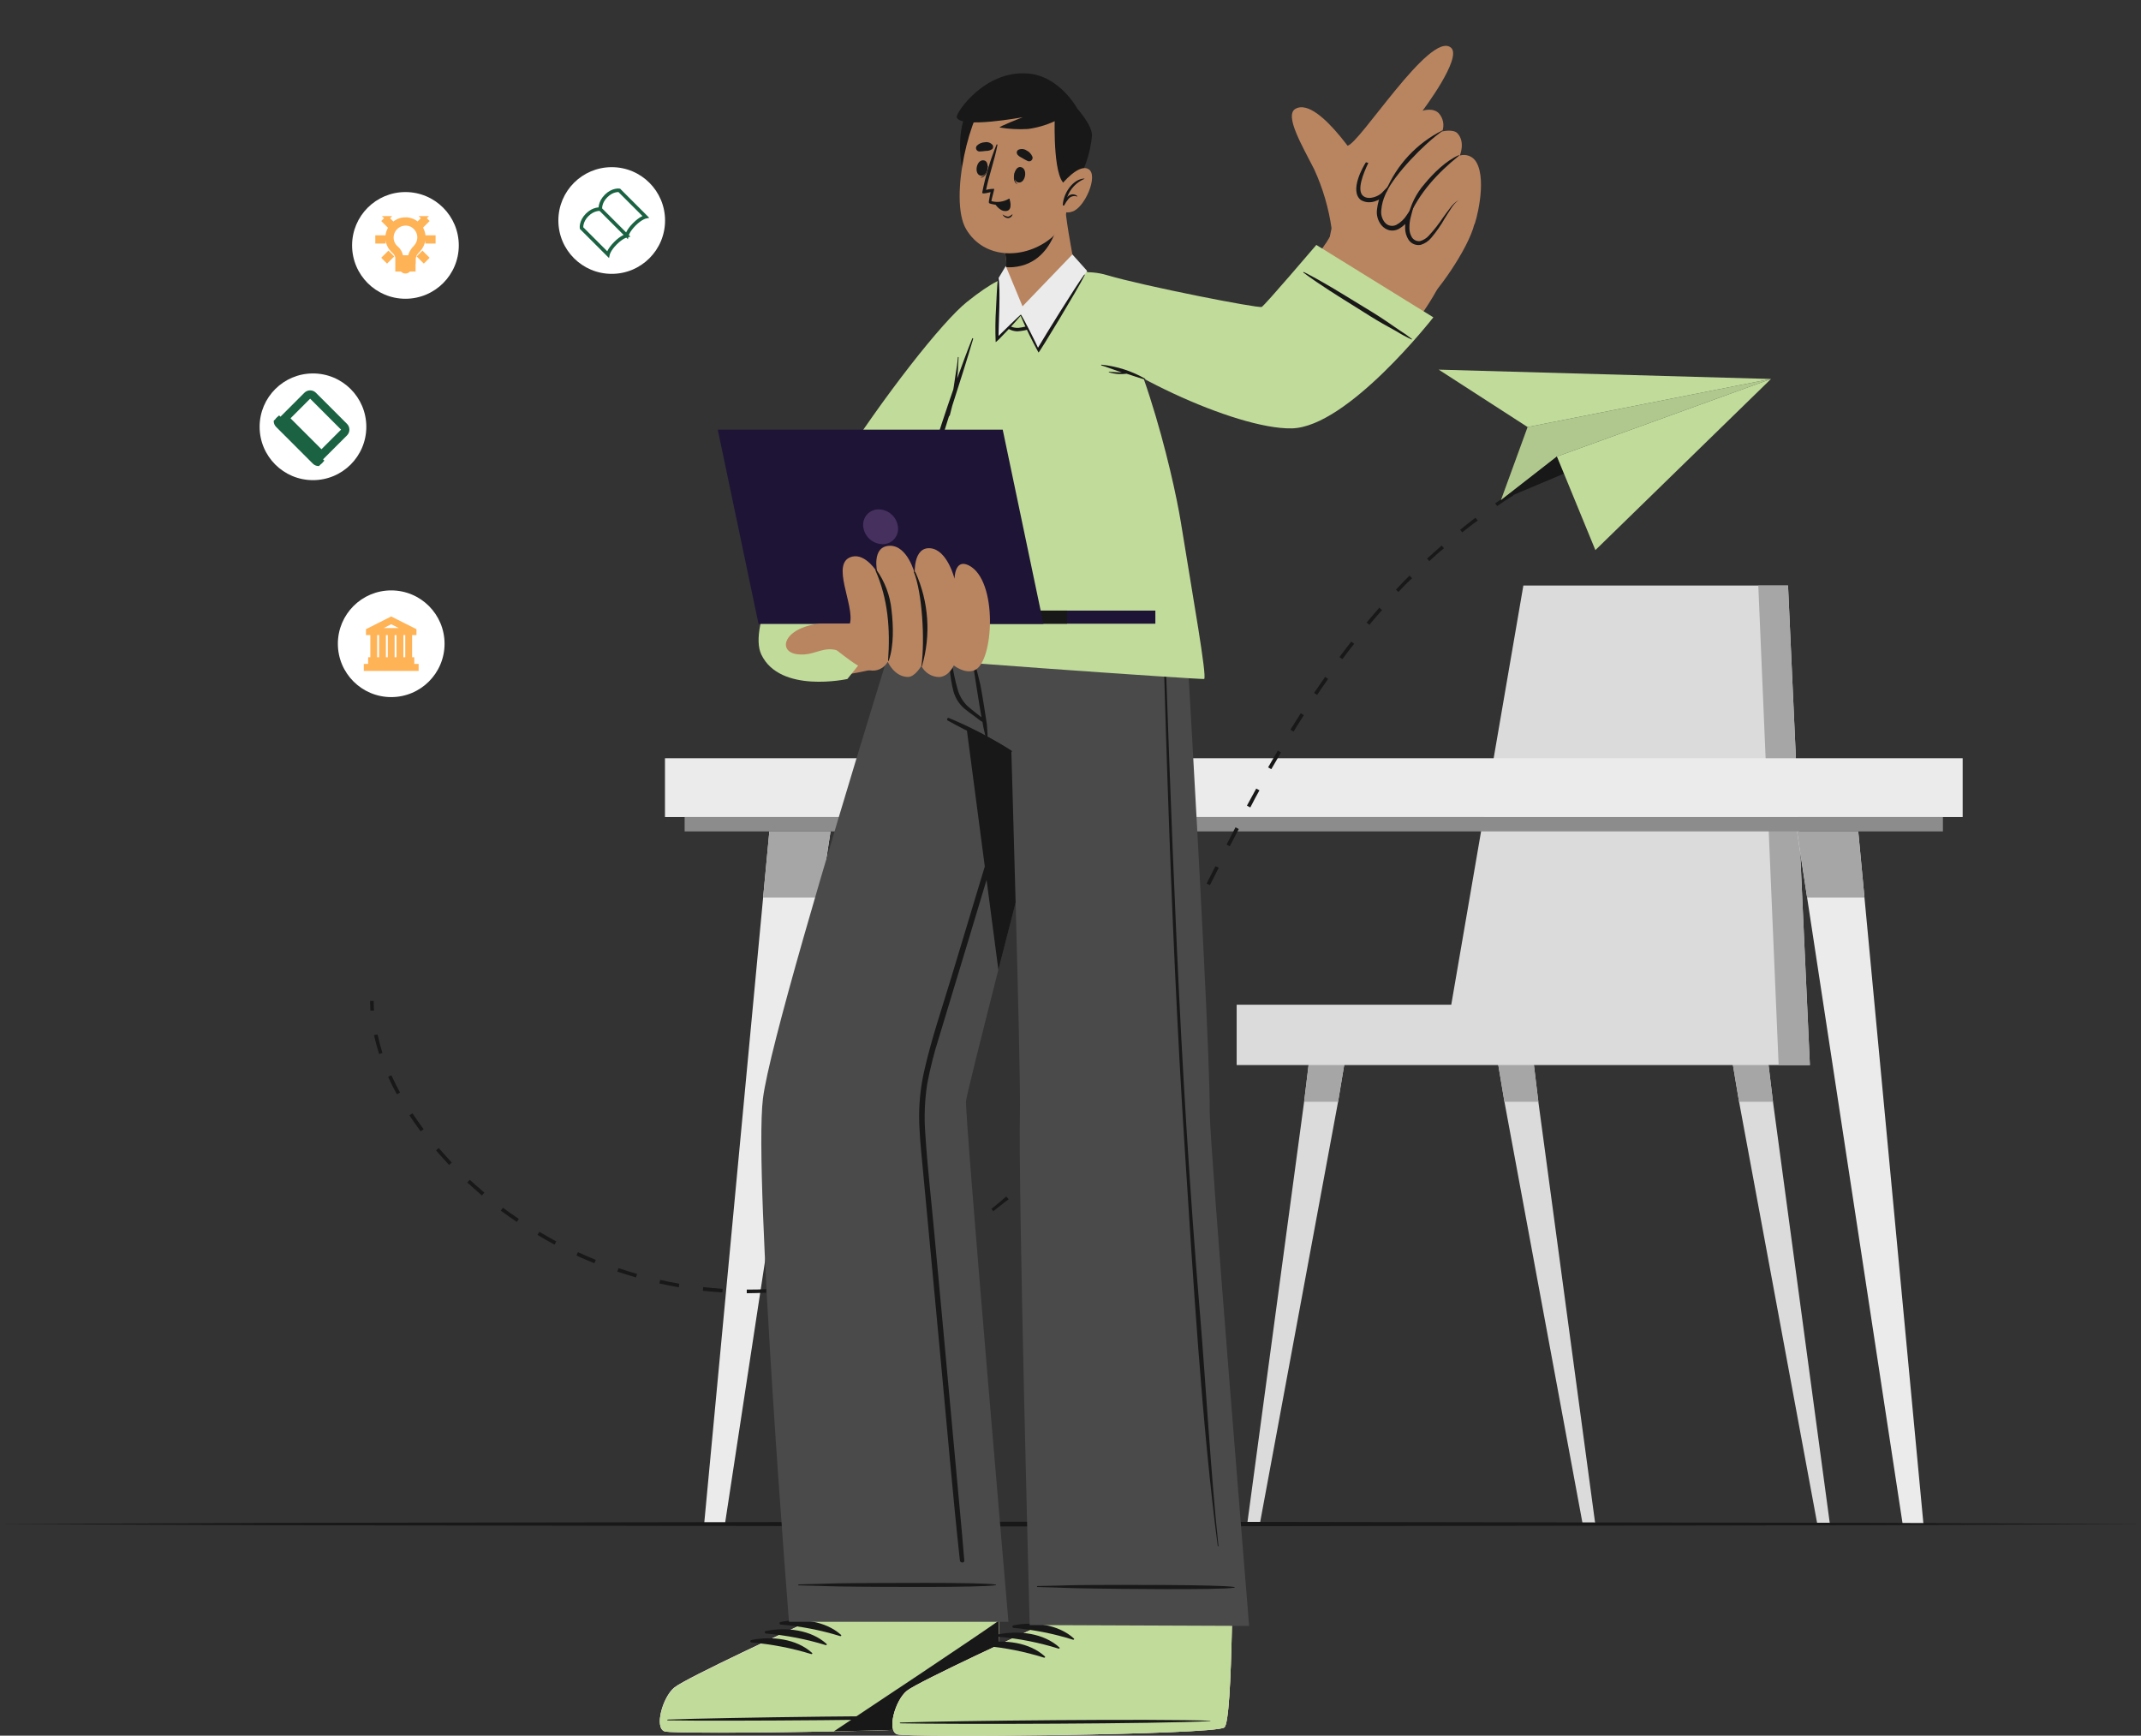 <svg width="602" height="488" viewBox="0 0 602 488" fill="none" xmlns="http://www.w3.org/2000/svg">
<rect x="0" y="0" width="602" height="488" fill="#333333" stroke="none"/>
<g clip-path="url(#clip0_535_3431)">
<path d="M379.479 290.326L376.236 309.777L354.236 428.456H350.692L366.686 309.777L369.053 290.326H379.479Z" fill="#DBDBDB"/>
<path d="M369.053 290.326H379.479L376.236 309.777H366.686L369.053 290.326Z" fill="#A6A6A6"/>
<path d="M448.545 428.456H445.001L423.014 309.777L419.758 290.326H430.197L432.551 309.777L448.545 428.456Z" fill="#DBDBDB"/>
<path d="M430.197 290.326L432.551 309.777H423.014L419.758 290.326H430.197Z" fill="#A6A6A6"/>
<path d="M514.518 428.456H510.975L488.988 309.777L485.732 290.326H496.171L498.524 309.777L514.518 428.456Z" fill="#DBDBDB"/>
<path d="M498.524 309.777H488.988L485.732 290.326H496.171L498.524 309.777Z" fill="#A6A6A6"/>
<path d="M508.895 299.457H347.723V282.493H408.06L428.336 164.622H502.752L508.895 299.457Z" fill="#DBDBDB"/>
<path d="M508.895 299.457H500.111L494.392 164.621H502.752L508.895 299.457Z" fill="#A6A6A6"/>
<path d="M233.535 233.762L203.859 428.36H198.003L216.323 233.762H233.535Z" fill="#EBEBEB"/>
<path d="M233.521 233.762L230.689 252.352H214.572L216.323 233.762H233.521Z" fill="#A6A6A6"/>
<path d="M505.283 233.762L534.959 428.36H540.815L522.495 233.762H505.283Z" fill="#EBEBEB"/>
<path d="M505.297 233.762L508.129 252.352H524.246L522.495 233.762H505.297Z" fill="#A6A6A6"/>
<path d="M551.856 213.189H186.976V229.715H551.856V213.189Z" fill="#EBEBEB"/>
<path d="M546.301 229.715H192.503V233.761H546.301V229.715Z" fill="#8C8C8C"/>
<path d="M-0.397 428.511L74.949 428.183L150.295 428.06L301 427.827L451.705 428.06L527.051 428.169L602.397 428.511L527.051 428.839L451.705 428.962L301 429.194L150.295 428.962L74.949 428.839L-0.397 428.511Z" fill="#181818"/>
<path d="M104.146 284.147C104.146 283.218 104.05 282.288 104.05 281.414H105.076C105.076 282.302 105.076 283.204 105.172 284.147H104.146Z" fill="#181818"/>
<path d="M210.152 363.608H209.975V362.583H210.166C211.89 362.583 213.669 362.583 215.434 362.446V363.471C213.696 363.526 211.904 363.608 210.152 363.608ZM203.093 363.376C201.273 363.266 199.426 363.102 197.62 362.911L197.729 361.886C199.522 362.091 201.355 362.241 203.202 362.364L203.093 363.376ZM222.343 362.952L222.234 361.927C224.026 361.735 225.846 361.489 227.638 361.216L227.788 362.228C225.982 362.474 224.149 362.706 222.343 362.911V362.952ZM190.875 361.94C189.082 361.626 187.276 361.271 185.402 360.861L185.635 359.863C187.413 360.259 189.206 360.615 190.984 360.929L190.875 361.94ZM234.657 360.97L234.438 359.972C236.203 359.589 237.995 359.152 239.746 358.701L240.006 359.685C238.145 360.109 236.339 360.546 234.561 360.874L234.657 360.97ZM178.835 359.166C177.084 358.66 175.319 358.113 173.581 357.525L173.909 356.555C175.633 357.142 177.385 357.689 179.122 358.181L178.835 359.166ZM246.601 357.799L246.286 356.828C247.983 356.268 249.72 355.666 251.444 355.024L251.8 355.981C249.967 356.541 248.215 357.142 246.505 357.703L246.601 357.799ZM167.137 355.174C165.44 354.491 163.744 353.807 162.088 353.001L162.512 352.057C164.154 352.823 165.851 353.547 167.52 354.231L167.137 355.174ZM258.176 353.411L257.765 352.468C259.434 351.757 261.09 350.978 262.691 350.157L263.156 351.073C261.432 351.798 259.763 352.591 258.08 353.315L258.176 353.411ZM155.918 349.939C154.29 349.064 152.675 348.162 151.129 347.205L151.649 346.33C153.195 347.246 154.796 348.148 156.41 349.064L155.918 349.939ZM269.162 347.752L268.629 346.877C270.175 345.947 271.721 344.949 273.226 343.924L273.8 344.772C272.186 345.715 270.626 346.713 269.066 347.656L269.162 347.752ZM145.314 343.555C143.782 342.53 142.277 341.464 140.813 340.384L141.429 339.564C142.797 340.63 144.37 341.696 145.889 342.708L145.314 343.555ZM279.396 340.698L278.767 339.905C280.135 338.784 281.585 337.609 282.94 336.406L283.624 337.185C282.091 338.292 280.669 339.482 279.232 340.602L279.396 340.698ZM135.491 336.119C134.123 334.93 132.754 333.713 131.386 332.483L132.084 331.731C133.452 332.948 134.82 334.164 136.189 335.326L135.491 336.119ZM288.645 332.496L287.92 331.772C289.179 330.514 290.451 329.202 291.696 327.849L292.449 328.532C291.026 329.804 289.753 331.143 288.481 332.401L288.645 332.496ZM126.283 327.548C125.024 326.181 123.779 324.814 122.589 323.447L123.369 322.777C124.545 324.144 125.777 325.511 127.022 326.878L126.283 327.548ZM296.813 323.27L296.033 322.613C297.182 321.246 298.332 319.811 299.44 318.362L300.247 318.991C299.125 320.44 297.976 321.889 296.813 323.27ZM118.279 318.102C117.185 316.626 116.117 315.109 115.119 313.592L115.981 313.031C116.966 314.521 118.019 316.025 119.114 317.487L118.279 318.102ZM304.352 313.482L303.504 312.881C304.557 311.404 305.597 309.914 306.609 308.397L307.471 308.958C306.472 310.489 305.405 311.992 304.352 313.482V313.482ZM111.589 307.686C110.686 306.046 109.865 304.378 109.126 302.752L110.056 302.328C110.795 303.941 111.602 305.581 112.478 307.194L111.589 307.686ZM311.206 303.203L310.331 302.656C311.302 301.125 312.246 299.567 313.19 297.995L314.066 298.528C313.122 300.1 312.178 301.658 311.206 303.203V303.203ZM106.622 296.368C106.034 294.577 105.541 292.787 105.158 291.051L106.157 290.832C106.54 292.541 107.019 294.29 107.525 296.054L106.622 296.368ZM317.541 292.664L316.638 292.158C317.541 290.572 318.43 288.987 319.374 287.387L320.277 287.879C319.333 289.438 318.43 291.023 317.541 292.609V292.664ZM323.479 281.851L322.576 281.359C323.433 279.755 324.282 278.142 325.121 276.52L326.037 276.998C325.189 278.57 324.341 280.224 323.479 281.796V281.851ZM329.171 270.915L328.268 270.451C329.088 268.824 329.909 267.197 330.744 265.571L331.661 266.022L329.171 270.915ZM334.725 259.898L333.809 259.447L336.258 254.539L337.174 255.004L334.725 259.898ZM340.198 248.88L339.281 248.416L341.758 243.522L342.675 243.987L340.198 248.88ZM345.78 237.945L344.877 237.48L347.395 232.614L348.311 233.092L345.78 237.945ZM351.513 227.009L350.61 226.517C351.472 224.918 352.348 223.318 353.223 221.719L354.126 222.211C353.278 223.728 352.416 225.328 351.622 226.913L351.513 227.009ZM357.465 216.265L356.562 215.759C357.465 214.174 358.381 212.602 359.298 211.03L360.187 211.549C359.312 213.039 358.463 214.611 357.506 216.183L357.465 216.265ZM363.717 205.712L362.842 205.165C363.799 203.621 364.757 202.076 365.742 200.545L366.618 201.092C365.674 202.541 364.702 204.085 363.758 205.63L363.717 205.712ZM370.353 195.392L369.491 194.818C370.517 193.3 371.557 191.797 372.61 190.293L373.445 190.894C372.433 192.302 371.406 193.806 370.394 195.31L370.353 195.392ZM377.454 185.345L376.619 184.743C377.714 183.281 378.822 181.818 379.957 180.383L380.765 181.011C379.684 182.365 378.576 183.814 377.495 185.263L377.454 185.345ZM385.047 175.694L384.254 175.038C385.43 173.671 386.621 172.236 387.825 170.869L388.591 171.538C387.428 172.823 386.251 174.218 385.088 175.612L385.047 175.694ZM393.256 166.494L392.504 165.784C393.762 164.417 395.021 163.145 396.321 161.847L397.046 162.571C395.733 163.774 394.474 165.086 393.229 166.412L393.256 166.494ZM401.958 157.814L401.246 157.062C402.615 155.819 403.983 154.588 405.351 153.385L406.021 154.151C404.598 155.272 403.244 156.502 401.93 157.732L401.958 157.814ZM411.207 149.749L410.564 148.957C411.932 147.795 413.437 146.66 414.874 145.566L415.503 146.373C414.039 147.385 412.602 148.519 411.179 149.667L411.207 149.749ZM421.003 142.354L420.415 141.52C421.906 140.481 423.438 139.443 424.971 138.445L425.532 139.306C423.986 140.208 422.467 141.247 420.976 142.272L421.003 142.354ZM431.319 135.683L430.785 134.809C432.359 133.865 433.96 132.936 435.547 132.075L436.039 132.963C434.439 133.756 432.851 134.672 431.292 135.601L431.319 135.683Z" fill="#181818"/>
<path d="M442.319 129.532L441.854 128.616L444.317 127.4L444.768 128.316L442.319 129.532Z" fill="#181818"/>
<path d="M429.527 120.073L422.029 140.632L437.777 128.357L497.95 106.554L429.527 120.073Z" fill="#C1DB9B"/>
<path opacity="0.1" d="M429.527 120.073L422.029 140.632L437.777 128.357L497.95 106.554L429.527 120.073Z" fill="#181818"/>
<path d="M439.788 133.154L422.029 140.632L437.777 128.356L439.788 133.154Z" fill="#181818"/>
<path d="M437.777 128.357L497.95 106.554L448.585 154.67L437.777 128.357Z" fill="#C1DB9B"/>
<path d="M429.527 120.073L404.53 103.929L497.95 106.554L429.527 120.073Z" fill="#C1DB9B"/>
<path d="M186.907 486.81C189.904 487.781 275.607 486.66 278.836 484.555C280.081 483.776 280.642 471.282 280.902 456.177V455.712C280.902 452.596 280.997 449.383 280.997 446.144C280.997 445.693 280.997 445.242 280.997 444.777L276.893 400.351L219.566 400.925L225.217 444.927V446.677L225.559 455.781V456.71C225.559 456.71 192.941 471.747 189.63 474.481C186.319 477.214 183.897 485.854 186.907 486.81Z" fill="#B98561"/>
<path d="M186.907 486.81C189.904 487.781 275.607 486.66 278.835 484.555C280.081 483.776 280.641 471.282 280.901 456.177V455.712C280.901 452.596 280.997 449.383 280.997 446.144C280.997 445.693 280.997 445.242 280.997 444.777L225.162 444.927V446.677L225.504 455.781V456.71C225.504 456.71 192.886 471.747 189.575 474.481C186.264 477.214 183.897 485.854 186.907 486.81Z" fill="#EBEBEB"/>
<path d="M186.894 486.797C188.44 487.303 211.726 487.248 234.479 486.797C239.062 486.715 243.605 486.606 247.942 486.483C264.169 486.045 277.59 485.376 278.835 484.569C280.08 483.763 280.628 471.651 280.874 456.82C280.874 456.615 280.874 456.41 280.874 456.191C280.874 455.973 280.874 455.863 280.874 455.713H280.806L225.586 455.809V456.752C225.586 456.752 192.982 471.788 189.671 474.522C186.36 477.256 183.897 485.84 186.894 486.797Z" fill="#C1DB9B"/>
<path d="M187.838 483.476C202.272 482.929 260.57 482.109 274.882 482.669C275.005 482.669 275.005 482.751 274.882 482.765C260.584 483.613 202.286 483.968 187.838 483.708C187.523 483.708 187.523 483.489 187.838 483.476Z" fill="#181818"/>
<path d="M219.456 456.041C225.121 454.906 232.085 455.699 236.49 459.677C236.654 459.841 236.49 460.073 236.244 460.018C230.791 458.333 225.171 457.242 219.484 456.765C219.399 456.752 219.321 456.71 219.264 456.646C219.207 456.582 219.173 456.5 219.17 456.414C219.167 456.328 219.194 456.244 219.246 456.176C219.298 456.108 219.373 456.06 219.456 456.041Z" fill="#181818"/>
<path d="M215.379 458.57C221.057 457.435 228.021 458.214 232.413 462.206C232.577 462.356 232.413 462.602 232.181 462.547C226.725 460.872 221.107 459.781 215.42 459.294C215.324 459.3 215.23 459.267 215.158 459.203C215.086 459.138 215.043 459.048 215.037 458.952C215.032 458.856 215.065 458.762 215.129 458.69C215.193 458.618 215.283 458.575 215.379 458.57V458.57Z" fill="#181818"/>
<path d="M211.316 461.098C216.98 459.964 223.944 460.743 228.336 464.735C228.514 464.885 228.336 465.117 228.103 465.063C222.647 463.39 217.029 462.3 211.343 461.809C211.249 461.813 211.157 461.779 211.088 461.715C211.018 461.651 210.977 461.562 210.974 461.468C210.97 461.373 211.004 461.281 211.068 461.212C211.132 461.143 211.221 461.102 211.316 461.098V461.098Z" fill="#181818"/>
<path d="M234.479 486.783C239.062 486.701 243.605 486.592 247.942 486.469C264.169 486.031 277.59 485.361 278.835 484.555C280.08 483.748 280.628 471.637 280.874 456.806C280.874 456.601 280.874 456.396 280.874 456.177C280.874 455.958 280.874 455.849 280.874 455.699H280.806C273.267 461.002 246.601 478.732 234.479 486.783Z" fill="#181818"/>
<path d="M221.851 456H283.556C283.556 456 271.133 311.978 271.625 309.463C272.241 306.251 275.88 291.693 280.723 272.624C282.256 266.664 283.884 260.321 285.594 253.65C290.191 235.73 295.267 216.155 299.686 199.109C306.322 173.588 311.494 153.754 311.494 153.754H259.188C259.188 153.754 253.114 173.055 245.411 198.207C232.892 239.038 216.173 295.26 214.517 308.93C211.849 330.91 221.851 456 221.851 456Z" fill="#4A4A4A"/>
<path d="M224.573 445.474C234 445.283 231.291 445.201 240.718 445.119C245.342 445.119 275.648 444.805 279.957 445.515C279.983 445.515 280.007 445.526 280.025 445.543C280.043 445.561 280.053 445.586 280.053 445.611C280.053 445.637 280.043 445.661 280.025 445.679C280.007 445.697 279.983 445.707 279.957 445.707C275.648 446.418 245.342 446.158 240.718 446.117C231.291 446.021 234 445.953 224.573 445.748C224.537 445.748 224.502 445.733 224.477 445.708C224.451 445.682 224.437 445.647 224.437 445.611C224.437 445.575 224.451 445.54 224.477 445.514C224.502 445.489 224.537 445.474 224.573 445.474Z" fill="#181818"/>
<path d="M259.954 300.728C261.979 291.816 265.003 283.081 267.63 274.332C272.975 256.562 278.357 238.792 283.775 221.021C286.511 212.136 289.247 203.26 291.984 194.393C293.361 189.91 294.729 185.431 296.088 180.956C297.456 176.582 299.03 172.249 300.261 167.833C300.767 166.029 301.041 167.013 300.398 169.296C299.03 173.903 297.812 178.496 296.471 183.089C293.817 192.202 291.144 201.283 288.454 210.332C283.136 228.357 277.741 246.392 272.268 264.436C269.532 273.476 266.795 282.52 264.059 291.569C262.68 295.872 261.565 300.254 260.721 304.692C259.998 309.335 259.815 314.046 260.173 318.731C260.775 328.163 261.87 337.581 262.732 346.999L265.359 375.295C267.101 394.059 268.825 412.831 270.531 431.613C270.749 433.992 270.955 436.37 271.133 438.749C271.201 439.542 269.983 439.487 269.901 438.749C267.876 420.186 266.317 401.568 264.565 382.977C262.814 364.387 261.104 345.988 259.366 327.479C258.928 322.845 258.436 318.184 258.436 313.523C258.465 309.215 258.974 304.923 259.954 300.728Z" fill="#181818"/>
<path d="M265.126 153.754C268.766 181.817 275.689 234.404 280.723 272.678C292.531 226.421 311.494 153.754 311.494 153.754H265.126Z" fill="#181818"/>
<path d="M252.279 487.631C255.289 488.615 340.978 487.809 344.221 485.717C345.466 484.938 346.082 472.458 346.383 457.353C346.383 457.189 346.383 457.039 346.383 456.875C346.451 453.758 346.506 450.559 346.519 447.306C346.519 446.869 346.519 446.417 346.519 445.939C346.725 424.15 345.151 401.527 345.151 401.527L289.138 401.896L290.698 445.898V447.634L291.012 456.752V457.681C291.012 457.681 258.354 472.717 255.029 475.328C251.704 477.939 249.283 486.633 252.279 487.631Z" fill="#B98561"/>
<path d="M252.279 487.631C255.289 488.615 340.978 487.809 344.221 485.717C345.466 484.938 346.082 472.458 346.383 457.353C346.383 457.189 346.383 457.039 346.383 456.875C346.451 453.758 346.506 450.559 346.519 447.306C346.519 446.868 346.519 446.417 346.519 445.939H290.698V447.675L291.012 456.793V457.722C291.012 457.722 258.354 472.758 255.029 475.369C251.704 477.98 249.283 486.633 252.279 487.631Z" fill="#EBEBEB"/>
<path d="M252.279 487.631C255.289 488.615 340.978 487.808 344.221 485.717C345.466 484.938 346.082 472.458 346.383 457.353C346.383 457.189 346.383 457.039 346.383 456.875L291.081 456.779V457.708C291.081 457.708 258.422 472.745 255.098 475.356C251.773 477.966 249.283 486.633 252.279 487.631Z" fill="#C1DB9B"/>
<path d="M253.223 484.309C267.671 483.817 325.969 483.202 340.28 483.817C340.39 483.817 340.39 483.899 340.28 483.913C325.969 484.706 267.671 484.842 253.223 484.542C252.922 484.528 252.922 484.309 253.223 484.309Z" fill="#181818"/>
<path d="M284.951 456.984C290.615 455.877 297.579 456.683 301.958 460.688C302.136 460.839 301.958 461.085 301.725 461.03C296.279 459.324 290.664 458.211 284.979 457.708C284.894 457.695 284.816 457.653 284.759 457.589C284.701 457.525 284.668 457.443 284.665 457.357C284.662 457.272 284.689 457.187 284.741 457.119C284.793 457.051 284.867 457.003 284.951 456.984Z" fill="#181818"/>
<path d="M280.86 459.499C286.538 458.378 293.502 459.185 297.881 463.204C298.058 463.354 297.881 463.586 297.648 463.532C292.2 461.832 286.586 460.719 280.901 460.21C280.807 460.216 280.715 460.183 280.644 460.12C280.573 460.058 280.531 459.969 280.525 459.875C280.52 459.781 280.552 459.688 280.615 459.618C280.678 459.547 280.766 459.505 280.86 459.499Z" fill="#181818"/>
<path d="M276.783 462.028C282.461 460.921 289.425 461.727 293.803 465.732C293.968 465.883 293.803 466.129 293.557 466.074C288.111 464.367 282.496 463.253 276.811 462.752C276.726 462.739 276.648 462.697 276.591 462.633C276.533 462.569 276.5 462.487 276.497 462.401C276.494 462.316 276.521 462.231 276.573 462.163C276.625 462.095 276.699 462.047 276.783 462.028V462.028Z" fill="#181818"/>
<path d="M260.885 153.754C260.885 153.754 262.089 178.755 267.822 198.562C268.273 200.203 268.779 201.816 269.313 203.36C274.555 205.477 279.592 208.067 284.363 211.097C284.363 211.097 284.965 231.219 285.567 253.65C286.237 278.734 286.935 306.702 286.785 312.634C286.265 334.833 289.521 456.902 289.521 456.902L351.226 457.148C351.226 457.148 340.075 320.836 340.144 312.703C340.267 299.634 337.161 241.854 334.767 199.724C333.289 173.752 332.03 153.754 332.03 153.754H260.885Z" fill="#4A4A4A"/>
<path d="M291.71 445.939C301.137 445.775 298.428 445.693 307.855 445.638C312.465 445.638 342.784 445.474 347.094 446.212C347.176 446.212 347.176 446.39 347.094 446.404C342.771 447.101 312.465 446.704 307.855 446.636C298.428 446.513 301.123 446.445 291.71 446.212C291.674 446.212 291.639 446.198 291.613 446.172C291.588 446.147 291.573 446.112 291.573 446.075C291.573 446.039 291.588 446.004 291.613 445.979C291.639 445.953 291.674 445.939 291.71 445.939Z" fill="#181818"/>
<path d="M326.996 162.667C328.131 197.059 329.335 231.451 330.881 265.83C332.427 300.209 334.507 334.82 337.394 369.226C339.008 388.459 340.527 415.497 342.607 434.675C342.599 434.696 342.585 434.714 342.566 434.727C342.548 434.74 342.526 434.747 342.504 434.747C342.482 434.747 342.46 434.74 342.441 434.727C342.423 434.714 342.409 434.696 342.401 434.675C337.914 400.502 335.41 358.372 333.193 324.048C330.977 289.724 329.486 255.332 328.323 220.953C327.652 201.502 327.146 182.05 326.571 162.598C326.53 162.393 326.996 162.421 326.996 162.667Z" fill="#181818"/>
<path d="M266.796 201.871C272.936 204.429 278.841 207.516 284.445 211.098C284.483 211.128 284.509 211.17 284.518 211.217C284.528 211.264 284.521 211.313 284.498 211.355C284.475 211.398 284.438 211.431 284.394 211.449C284.349 211.466 284.299 211.468 284.254 211.453C278.302 208.569 272.227 205.794 266.467 202.582C266.389 202.529 266.332 202.45 266.306 202.36C266.281 202.269 266.288 202.172 266.328 202.086C266.368 202.001 266.436 201.932 266.522 201.892C266.608 201.853 266.705 201.845 266.796 201.871V201.871Z" fill="#181818"/>
<path d="M266.399 180.655C266.809 182.843 267.343 185.016 267.767 187.189C268.191 189.363 268.547 191.29 269.135 193.341C269.584 195.296 270.58 197.084 272.008 198.494C272.815 199.232 273.691 199.861 274.553 200.586C275.005 200.955 275.511 201.296 275.99 201.679C275.921 201.378 275.88 201.091 275.825 200.791C275.675 199.957 275.538 199.137 275.401 198.303C275.087 196.457 274.786 194.598 274.512 192.753C273.951 189.117 273.445 185.44 272.679 181.817C272.687 181.793 272.703 181.772 272.724 181.758C272.744 181.743 272.769 181.735 272.795 181.735C272.821 181.735 272.845 181.743 272.866 181.758C272.887 181.772 272.903 181.793 272.911 181.817C273.814 185.385 274.813 188.912 275.648 192.507C276.031 194.27 277.413 202.978 277.481 203.607C277.549 204.235 277.59 204.878 277.618 205.52C277.693 206.17 277.693 206.826 277.618 207.475C277.618 207.625 277.385 207.598 277.317 207.475C277.054 206.872 276.87 206.238 276.77 205.589C276.605 204.96 276.469 204.331 276.359 203.702C276.359 203.47 276.277 203.237 276.25 203.005C275.388 202.486 274.594 201.788 273.787 201.214C272.98 200.64 272.049 199.97 271.228 199.287C269.712 198.01 268.62 196.304 268.095 194.393C267.569 192.346 267.225 190.255 267.069 188.146C266.795 185.659 266.59 183.171 266.248 180.71C266.152 180.56 266.371 180.505 266.399 180.655Z" fill="#181818"/>
<path d="M285.156 85.133C282.831 94.702 257.588 146.181 257.793 149.38C257.793 150.145 273.062 160.315 273.431 161.559C274.95 166.466 249.898 187.203 244.412 188.433C228.295 192.069 214.216 191.318 214.504 178.099C214.955 157.363 251.445 106.006 270.134 87.881C282.42 75.92 287.455 75.756 285.156 85.133Z" fill="#B98561"/>
<path d="M238.269 190.908L267.917 153.754C267.917 153.754 259.065 150.555 258.874 148.491C258.682 146.427 280.122 102.357 284.76 89.398C289.398 76.439 285.799 73.76 271.899 84.874C257.998 95.987 206.418 167.998 214.066 184.032C219.333 195.09 238.269 190.908 238.269 190.908Z" fill="#C1DB9B"/>
<path d="M258.86 148.738C257.545 149.065 256.266 149.523 255.043 150.104C253.802 150.651 252.571 151.212 251.349 151.786C248.927 152.907 246.519 154.069 244.18 155.354C241.84 156.638 239.569 158.005 237.339 159.454L235.751 160.439L235.122 160.657C234.233 160.972 233.343 161.313 232.495 161.71C230.839 162.484 229.234 163.365 227.693 164.348C227.583 164.416 227.693 164.58 227.802 164.526C229.407 163.621 231.076 162.836 232.796 162.175L233.48 161.929C232.577 162.53 231.702 163.159 230.853 163.829C228.579 165.582 226.418 167.477 224.382 169.501C224.286 169.597 224.382 169.734 224.532 169.638C228.199 166.084 232.837 163.514 237.257 161.013C241.676 158.511 246.314 155.627 250.938 153.071C252.307 152.333 253.579 151.635 254.933 150.966C256.313 150.367 257.661 149.697 258.97 148.956C258.995 148.94 259.013 148.915 259.021 148.885C259.029 148.856 259.026 148.825 259.013 148.798C258.999 148.771 258.976 148.75 258.948 148.739C258.92 148.727 258.889 148.727 258.86 148.738V148.738Z" fill="#181818"/>
<path d="M338.584 190.908C338.365 191.127 247.956 184.948 247.189 183.95C246.136 182.583 273.541 86.186 283.693 74.758C285.854 72.311 298.578 69.714 305.378 76.125C319.799 89.795 329.91 133.674 332.03 146.851C335.547 168.599 339.391 190.101 338.584 190.908Z" fill="#C1DB9B"/>
<path d="M273.636 95.262C273.636 95.112 273.431 95.003 273.376 95.153C271.885 98.871 270.503 102.63 269.149 106.389C269.217 105.856 269.272 105.309 269.313 104.776C269.422 103.341 269.409 101.906 269.532 100.484C269.532 100.347 269.327 100.347 269.327 100.484C269.245 101.96 268.971 103.409 268.752 104.872C268.533 106.335 268.383 107.496 268.164 108.809L268.041 109.506C265.851 115.78 263.799 122.109 261.788 128.438C258.231 139.715 254.947 151.102 251.869 162.516C250.117 168.954 248.585 175.434 247.148 181.94C247.156 181.961 247.17 181.979 247.189 181.992C247.207 182.005 247.229 182.012 247.251 182.012C247.273 182.012 247.295 182.005 247.314 181.992C247.332 181.979 247.346 181.961 247.354 181.94C250.706 170.649 253.948 159.317 257.287 148.026C260.351 137.624 263.58 127.276 266.864 116.928C266.88 116.937 266.897 116.943 266.916 116.944C266.934 116.946 266.952 116.943 266.969 116.936C266.986 116.93 267.001 116.92 267.014 116.906C267.027 116.893 267.036 116.877 267.042 116.86L267.74 114.126C269.737 107.907 271.762 101.605 273.636 95.262Z" fill="#181818"/>
<path d="M281.366 78.763C280.833 82.864 279.862 92.323 286.333 92.187C288.954 91.907 291.439 90.877 293.489 89.221C295.622 87.726 297.582 85.997 299.331 84.067C301.372 81.975 303.234 79.716 304.899 77.314C304.899 77.219 305.132 77.314 305.05 77.437C303.353 79.843 301.903 82.358 299.974 84.587C298.138 86.77 296.017 88.697 293.666 90.314C291.477 92.009 288.825 93.001 286.059 93.157C284.86 93.132 283.707 92.694 282.794 91.917C281.882 91.14 281.266 90.071 281.052 88.892C280.405 85.534 280.513 82.075 281.366 78.763V78.763Z" fill="#181818"/>
<path d="M311.316 96.138C333.316 112.541 358.874 121.385 369.436 117.257C377.646 114.031 404.229 89.713 408.58 70.056C409.538 65.723 376.195 61.854 374.882 64.766C371.037 73.132 356.001 87.662 354.469 87.444C352.471 87.17 329.718 82.304 311.754 78.08C290.055 72.981 299.29 87.198 311.316 96.138Z" fill="#B98561"/>
<path d="M414.559 63.03C412.821 70.07 403.614 83.097 400.179 85.379C396.745 87.662 374.088 72.763 373.76 68.552C373.432 64.342 381.148 41.063 387.031 36.566C392.914 32.069 416.42 55.73 414.559 63.03Z" fill="#B98561"/>
<path d="M374.43 64.356C373.614 58.551 371.955 52.896 369.505 47.57C366.358 41.323 360.981 32.397 364.278 30.579C371.051 26.847 384.459 49.101 384.459 49.101C384.459 49.101 388.796 59.872 382.407 64.137C381.227 64.905 379.857 65.332 378.449 65.371C377.042 65.409 375.651 65.058 374.43 64.356V64.356Z" fill="#B98561"/>
<path d="M379.424 45.314C382.161 47.952 384.24 45.533 384.24 45.533C384.24 45.533 380.136 51.766 382.79 55.102C385.444 58.437 389.631 53.981 389.959 53.735C389.74 54.063 386.128 59.886 389.125 62.962C392.121 66.037 395.815 61.075 396.048 60.747C395.938 61.13 394.679 66.133 397.416 67.937C402.246 71.067 405.885 58.368 410.044 56.263C410.044 56.263 414.395 62.92 414.559 63.098C414.723 63.276 418.267 51.083 415.134 45.629C414.689 44.828 413.984 44.204 413.136 43.858C412.287 43.513 411.346 43.467 410.468 43.728C410.468 43.728 412.096 39.983 409.812 37.482C408.621 36.21 405.529 36.962 405.529 36.962C405.852 36.094 405.93 35.154 405.754 34.245C405.577 33.336 405.154 32.493 404.53 31.809C402.807 30.141 399.974 31.153 399.974 31.153C399.974 31.153 411.358 16.116 407.951 13.382C402.068 8.584 382.133 40.721 378.795 40.995C377.208 41.077 378.207 44.152 379.424 45.314Z" fill="#B98561"/>
<path d="M405.639 36.784C405.639 36.784 405.639 36.634 405.557 36.675C398.396 40.259 392.756 46.287 389.658 53.666C389.562 53.926 389.727 54.268 389.864 53.981C392.203 49.06 400.18 40.626 405.639 36.784Z" fill="#181818"/>
<path d="M396.02 61.294C399.126 54.104 404.229 48.636 410.249 43.77C410.331 43.77 410.249 43.606 410.154 43.633C406.542 45.219 403.025 48.718 400.576 51.671C398.184 54.389 396.552 57.69 395.842 61.239C395.747 61.321 395.952 61.513 396.02 61.294Z" fill="#181818"/>
<path d="M384.117 45.546C383.98 45.792 384.829 45.642 384.705 45.888C383.406 48.622 381.326 53.57 383.337 55.129C384.924 56.359 387.688 55.129 388.564 54.199L390.753 51.93L389.48 54.828C388.897 56.126 388.532 57.512 388.4 58.929C388.303 59.571 388.341 60.226 388.513 60.853C388.685 61.479 388.987 62.062 389.398 62.565C389.788 63.029 390.326 63.345 390.922 63.459C391.517 63.574 392.134 63.48 392.668 63.194C393.849 62.545 394.844 61.603 395.555 60.46L397.635 57.357L396.691 60.952C396.421 61.955 396.288 62.989 396.294 64.028C396.266 64.99 396.518 65.939 397.019 66.761C397.265 67.126 397.608 67.416 398.009 67.597C398.41 67.778 398.854 67.844 399.29 67.787C400.254 67.519 401.119 66.977 401.78 66.228C403.244 64.636 404.58 62.931 405.775 61.13C406.419 60.241 407.062 59.353 407.732 58.491C408.371 57.586 409.191 56.822 410.14 56.25C409.274 56.914 408.541 57.734 407.978 58.669C407.376 59.571 406.815 60.501 406.241 61.403C405.144 63.339 403.871 65.169 402.437 66.871C401.673 67.796 400.655 68.48 399.509 68.839C398.868 68.97 398.202 68.91 397.594 68.667C396.986 68.424 396.463 68.009 396.089 67.472C395.416 66.451 395.068 65.25 395.09 64.028C395.078 62.876 395.212 61.728 395.487 60.61L396.622 61.102C395.798 62.472 394.634 63.607 393.243 64.397C392.453 64.811 391.543 64.936 390.671 64.752C389.818 64.532 389.053 64.055 388.482 63.385C387.952 62.753 387.563 62.015 387.341 61.22C387.119 60.426 387.07 59.593 387.196 58.778C387.371 57.243 387.796 55.748 388.454 54.349L389.371 54.978C388.222 56.086 385.266 57.835 382.599 56.209C379.37 53.57 383.31 46.749 384.117 45.546Z" fill="#181818"/>
<path d="M370.12 68.867L403.025 89.221C403.025 89.221 378.986 120.086 363.239 120.442C347.491 120.797 311.248 103.71 299.728 91.025C289.767 80.089 300.932 74.293 311.248 77.355C321.564 80.417 353.866 86.76 354.769 86.295C355.672 85.831 370.12 68.867 370.12 68.867Z" fill="#C1DB9B"/>
<path d="M396.978 95.303C395.858 94.408 394.683 93.582 393.462 92.829L389.658 90.218C387.223 88.564 384.692 87.047 382.174 85.516C377.057 82.399 371.954 79.187 366.605 76.481C366.509 76.481 366.386 76.576 366.481 76.644C371.229 80.171 376.291 83.274 381.299 86.404C383.789 87.977 386.279 89.562 388.824 91.025L392.682 93.171C394.027 94.013 395.425 94.767 396.869 95.426C396.951 95.481 397.06 95.372 396.978 95.303Z" fill="#181818"/>
<path d="M321.988 106.485C318.211 104.31 314.013 102.963 309.674 102.535C309.653 102.542 309.635 102.556 309.623 102.575C309.61 102.593 309.603 102.615 309.603 102.637C309.603 102.66 309.61 102.681 309.623 102.7C309.635 102.718 309.653 102.732 309.674 102.74C311.289 103.204 312.835 103.861 314.449 104.38L315.421 104.681H314.572L311.836 104.544C311.74 104.544 311.727 104.681 311.836 104.694C312.727 104.959 313.645 105.119 314.572 105.173C315.267 105.2 315.962 105.173 316.652 105.091H316.83C317.541 105.282 321.263 106.622 321.988 106.677C322.015 106.704 322.043 106.622 321.988 106.485Z" fill="#181818"/>
<path d="M286.36 87.813C290.957 88.578 299.221 80.513 301.93 74.717C302.108 74.321 301.26 70.302 300.453 65.381C299.96 62.401 299.509 59.052 299.303 55.977C299.303 55.348 297.183 56.646 297.183 56.646L293.27 57.877L280.286 61.977C281.643 65.756 282.534 69.685 282.94 73.678C282.975 74.102 282.975 74.527 282.94 74.95C282.94 74.95 282.94 75.073 282.94 75.155C282.639 77.533 281.914 87.061 286.36 87.813Z" fill="#B98561"/>
<path d="M282.885 74.909C282.885 74.909 282.885 75.032 282.885 75.114C283.55 75.168 284.218 75.168 284.883 75.114C297.867 73.965 298.4 57.343 298.4 57.343L293.283 57.904L280.299 62.005C281.656 65.783 282.548 69.712 282.954 73.706C282.962 74.108 282.939 74.51 282.885 74.909V74.909Z" fill="#181818"/>
<path d="M278.097 26.601C278.097 26.601 271.803 29.034 270.503 35.322C269.204 41.61 270.503 48.28 271.037 48.608C271.57 48.937 278.097 26.601 278.097 26.601Z" fill="#181818"/>
<path d="M303.299 36.019C305.118 42.949 300.726 62.606 295.678 66.83C288.358 72.954 276.756 73.118 271.639 64.41C266.686 55.963 272.87 30.455 278.48 26.655C286.73 21.064 300.603 25.767 303.299 36.019Z" fill="#B98561"/>
<path d="M285.457 48.116C285.457 48.116 285.553 48.198 285.54 48.253C285.225 49.62 285.088 51.137 286.196 51.834C284.746 51.397 284.951 49.319 285.457 48.116Z" fill="#181818"/>
<path d="M286.935 46.968C289.111 47.242 288.399 51.575 286.388 51.315C284.377 51.056 285.116 46.75 286.935 46.968Z" fill="#181818"/>
<path d="M277.741 46.64C277.741 46.64 277.632 46.64 277.618 46.736C277.44 48.103 277.016 49.593 275.73 49.839V49.921C277.18 49.962 277.741 47.939 277.741 46.64Z" fill="#181818"/>
<path d="M276.728 45.109C274.594 44.603 273.718 48.896 275.689 49.374C277.659 49.852 278.507 45.478 276.728 45.109Z" fill="#181818"/>
<path d="M288.96 45.273C288.421 45.013 287.896 44.725 287.387 44.412C286.785 44.07 286.265 43.865 285.95 43.222C285.874 43.032 285.865 42.821 285.924 42.625C285.984 42.429 286.109 42.258 286.278 42.143C286.644 41.959 287.051 41.875 287.46 41.899C287.868 41.923 288.263 42.054 288.604 42.279C289.363 42.641 289.962 43.268 290.287 44.043C290.352 44.224 290.362 44.42 290.316 44.607C290.27 44.794 290.17 44.964 290.029 45.095C289.888 45.226 289.711 45.312 289.521 45.344C289.331 45.376 289.136 45.351 288.96 45.273V45.273Z" fill="#181818"/>
<path d="M275.401 42.594C276.001 42.574 276.6 42.519 277.194 42.43C277.835 42.461 278.468 42.283 279 41.924C279.141 41.775 279.23 41.583 279.252 41.378C279.275 41.173 279.229 40.966 279.123 40.79C278.863 40.474 278.522 40.233 278.137 40.094C277.752 39.954 277.336 39.921 276.934 39.997C276.094 40.02 275.294 40.357 274.69 40.94C274.56 41.08 274.473 41.254 274.441 41.442C274.408 41.63 274.431 41.823 274.507 41.998C274.582 42.174 274.707 42.323 274.865 42.429C275.024 42.535 275.21 42.592 275.401 42.594Z" fill="#181818"/>
<path d="M284.582 60.296C284.199 60.555 283.816 60.938 283.323 60.897C282.832 60.802 282.366 60.607 281.955 60.323C281.955 60.323 281.859 60.323 281.887 60.323C282.033 60.618 282.256 60.868 282.533 61.046C282.81 61.224 283.131 61.324 283.46 61.335C283.748 61.318 284.023 61.212 284.246 61.03C284.47 60.849 284.63 60.601 284.705 60.323C284.787 60.296 284.691 60.255 284.582 60.296Z" fill="#181818"/>
<path d="M283.884 56.045C283.457 56.519 282.937 56.898 282.355 57.16C281.773 57.421 281.143 57.558 280.505 57.562C279.946 57.586 279.387 57.522 278.849 57.371C278.745 57.36 278.643 57.332 278.548 57.289L278.261 57.193C278.19 57.171 278.129 57.125 278.089 57.062C278.049 56.999 278.032 56.925 278.042 56.851V56.851C278.037 56.806 278.037 56.76 278.042 56.714V56.714V56.591C278.179 55.553 278.534 54.008 278.534 54.008C278.138 54.131 276.072 54.678 276.181 54.145C277.07 49.519 278.423 44.995 280.217 40.639C280.235 40.616 280.259 40.599 280.286 40.591C280.313 40.582 280.343 40.582 280.37 40.592C280.397 40.601 280.421 40.618 280.438 40.641C280.455 40.664 280.464 40.693 280.464 40.721C279.67 45 278.124 49.114 277.262 53.393C278.002 53.193 278.766 53.091 279.533 53.092C279.67 53.092 278.781 56.086 278.753 56.55C279.586 56.773 280.454 56.827 281.308 56.707C282.161 56.587 282.981 56.297 283.72 55.853C283.884 55.853 283.98 55.963 283.884 56.045Z" fill="#181818"/>
<path d="M279.547 56.96C279.991 57.79 280.641 58.492 281.435 58.997C281.875 59.263 282.387 59.383 282.899 59.339C284.021 59.229 284.199 58.245 284.144 57.384C284.112 56.919 284.02 56.459 283.871 56.017C282.568 56.787 281.053 57.118 279.547 56.96V56.96Z" fill="#181818"/>
<path d="M300.138 51.944C296.033 51.944 296.553 34.078 296.553 34.078C294.171 35.184 291.633 35.922 289.028 36.265C286.381 36.427 283.723 36.29 281.107 35.855C280.546 35.691 287.578 32.957 287.578 32.957C287.578 32.957 269.942 36.251 269.012 32.957C268.697 31.822 276.742 19.739 288.919 20.654C297.922 21.283 302.929 30.551 302.929 30.551C302.929 30.551 307.253 35.39 307.034 38.22C306.787 41.897 304.434 51.944 300.138 51.944Z" fill="#181818"/>
<path d="M298.428 51.944C298.428 51.944 303.285 45.82 306.103 47.583C308.922 49.346 304.995 58.423 301.506 59.489C301.068 59.657 300.6 59.735 300.131 59.717C299.661 59.699 299.2 59.587 298.776 59.386C298.351 59.186 297.972 58.901 297.66 58.55C297.349 58.199 297.112 57.788 296.964 57.343L298.428 51.944Z" fill="#B98561"/>
<path d="M304.913 50.194C304.913 50.194 304.913 50.194 304.913 50.29C303.783 50.77 302.767 51.481 301.93 52.378C301.093 53.275 300.455 54.338 300.056 55.498C300.207 55.266 300.407 55.07 300.642 54.924C300.877 54.777 301.142 54.684 301.417 54.65C301.692 54.616 301.971 54.642 302.234 54.728C302.498 54.813 302.74 54.954 302.943 55.143C302.943 55.143 302.943 55.279 302.874 55.266C302.462 55.11 302.011 55.084 301.583 55.191C301.155 55.299 300.77 55.535 300.48 55.867C300.009 56.435 299.596 57.048 299.249 57.699C299.126 57.918 298.742 57.767 298.838 57.535C299.002 54.432 301.616 50.304 304.913 50.194Z" fill="#181818"/>
<path d="M282.803 74.786L287.51 86.131L301.534 71.546L305.638 76.125C305.638 76.125 291.956 99.199 291.956 98.174L287.14 88.4L280.436 95.317L280.792 78.135L282.803 74.786Z" fill="#EBEBEB"/>
<path d="M280.053 86.815C280.217 83.985 280.286 81.128 280.573 78.299C280.573 78.203 280.737 78.148 280.764 78.299C281.366 81.032 280.764 91.859 280.764 94.456C281.038 94.155 286.99 88.359 287.044 88.455C288.084 90 291.614 97.121 291.86 97.764C294.008 94.1 302.272 80.773 304.831 77.26C304.836 77.247 304.844 77.236 304.854 77.227C304.864 77.218 304.876 77.211 304.889 77.207C304.902 77.202 304.915 77.201 304.929 77.202C304.942 77.204 304.955 77.208 304.967 77.215C304.979 77.222 304.989 77.231 304.997 77.242C305.005 77.253 305.01 77.266 305.013 77.279C305.015 77.292 305.015 77.306 305.012 77.319C305.009 77.332 305.003 77.345 304.995 77.355C303.107 81.224 292.189 99.227 292.011 99.117C290.156 95.761 288.475 92.312 286.976 88.783C285.977 90.041 279.985 96.575 279.957 96.151C279.824 93.039 279.856 89.923 280.053 86.815V86.815Z" fill="#181818"/>
<path d="M324.861 171.675H261.569V175.366H324.861V171.675Z" fill="#1E1436"/>
<path d="M300.042 171.675H261.569V175.366H300.042V171.675Z" fill="#181818"/>
<path d="M293.393 175.42L213.286 175.434L201.821 120.797H281.941L293.393 175.42Z" fill="#1E1436"/>
<path opacity="0.5" d="M252.484 148.109C252.57 148.726 252.52 149.355 252.338 149.951C252.157 150.547 251.848 151.097 251.433 151.562C251.018 152.027 250.507 152.397 249.935 152.646C249.363 152.895 248.743 153.016 248.12 153.002C246.783 152.969 245.502 152.457 244.513 151.558C243.523 150.66 242.89 149.435 242.729 148.109C242.646 147.492 242.698 146.864 242.88 146.269C243.063 145.674 243.372 145.125 243.786 144.66C244.201 144.195 244.711 143.826 245.282 143.576C245.853 143.327 246.471 143.204 247.094 143.215C248.431 143.245 249.713 143.757 250.704 144.656C251.694 145.555 252.326 146.781 252.484 148.109V148.109Z" fill="#6E4D87"/>
<path d="M229.362 178.673C234.301 181.407 240.308 187.736 244.412 188.447C245.42 188.664 246.47 188.55 247.407 188.121C248.344 187.693 249.118 186.973 249.611 186.069C249.611 186.069 251.458 190.306 255.303 190.334C257.287 190.334 259.052 187.217 259.052 187.217C259.52 188.153 260.238 188.942 261.126 189.497C262.015 190.051 263.039 190.35 264.087 190.361C266.823 190.224 268.191 187.094 268.191 187.094C268.191 187.094 271.242 189.568 273.978 188.461C279.451 186.356 280.737 162.981 272.309 158.921C268.383 157.021 268.396 162.749 268.396 162.749C268.396 162.749 266.399 154.547 261.555 154.15C256.712 153.754 257.218 161.3 257.218 161.3C257.218 161.3 255.207 153.344 250.172 153.453C244.932 153.576 246.67 160.93 246.67 160.93C246.67 160.93 243.427 155.545 239.582 156.515C233.261 158.115 240.444 170.321 238.953 175.393H230.58L229.362 178.673Z" fill="#B98561"/>
<path d="M236.477 183.239C231.578 181.121 229.225 184.606 224.163 183.95C218.471 183.212 220.318 176.541 230.32 175.352H238.98L236.477 183.239Z" fill="#B98561"/>
<path d="M259.079 187.271C259.079 187.367 259.216 187.381 259.243 187.271C261.8 178.56 261.155 169.222 257.423 160.944C257.287 160.657 256.876 160.534 256.999 160.944C259.27 166.685 260.119 179.835 259.079 187.271Z" fill="#181818"/>
<path d="M246.163 160.397C249.734 168.517 250.336 176.978 249.707 185.741C249.707 185.766 249.717 185.79 249.735 185.808C249.753 185.826 249.777 185.836 249.803 185.836C249.828 185.836 249.852 185.826 249.87 185.808C249.888 185.79 249.898 185.766 249.898 185.741C251.376 181.53 251.198 175.898 250.678 171.524C250.275 167.458 248.818 163.566 246.451 160.233C246.355 160.138 246.081 160.22 246.163 160.397Z" fill="#181818"/>
<circle cx="110" cy="181" r="15" fill="white"/>
<path d="M116.6 177.212V178.054H103.4V177.212L103.663 177.078L103.664 177.077L109.799 173.986L109.799 173.986L109.8 173.986L110 173.883L110.2 173.986L110.2 173.986L110.201 173.986L116.336 177.077L116.337 177.078L116.6 177.212ZM110.068 174.998L110 174.964L109.933 174.998L106.328 176.81L106.395 177.094H113.605L113.673 176.81L110.068 174.998ZM104.478 185.285H104.628V185.135V178.984H105.555V185.135V185.285H105.705H106.932H107.082V185.135V178.984H108.009V185.135V185.285H108.159H109.387H109.537V185.135V178.984H110.464V185.135V185.285H110.614H111.841H111.991V185.135V178.984H112.919V185.135V185.285H113.069H114.296H114.446V185.135V178.984H115.373V185.135V185.285H115.523H115.987V186.245H104.014V185.285H104.478ZM117.214 188.136H102.787V187.176H117.214V188.136Z" fill="#FFB357" stroke="#FFB357" strokeWidth="0.3"/>
<circle cx="88" cy="120" r="15" fill="white"/>
<g clip-path="url(#clip1_535_3431)">
<path d="M79.179 117.543L79.108 117.613L79.179 117.684L90.316 128.821L90.386 128.892L90.457 128.821L97.219 122.059C97.554 121.724 97.742 121.269 97.742 120.795C97.742 120.321 97.554 119.866 97.219 119.531L88.468 110.781C88.133 110.446 87.678 110.257 87.204 110.257C86.73 110.257 86.276 110.446 85.941 110.781L79.179 117.543ZM90.855 130.014L90.926 129.943L90.855 129.873L78.198 117.215L78.127 117.145L78.056 117.215L77.986 117.145C77.65 117.48 77.462 117.935 77.462 118.409C77.462 118.883 77.65 119.337 77.986 119.673L88.327 130.014C88.662 130.349 89.117 130.538 89.591 130.538C90.065 130.538 90.52 130.349 90.855 130.014ZM96.282 120.468C96.369 120.555 96.417 120.673 96.417 120.795C96.417 120.918 96.369 121.036 96.282 121.122L90.386 127.018L80.982 117.613L86.877 111.718C86.964 111.631 87.082 111.582 87.204 111.582C87.327 111.582 87.445 111.631 87.531 111.718L96.282 120.468Z" fill="#1A6241" stroke="#1A6241" strokeWidth="0.2"/>
</g>
<circle cx="114" cy="69" r="15" fill="white"/>
<path d="M108.974 61.354L109.074 61.254H108.832H108.832H108.59L108.691 61.354L107.97 62.074L107.899 62.144L107.97 62.215L109.148 63.393L109.219 63.464L109.289 63.393L110.08 62.602L110.151 62.531L110.08 62.461L108.974 61.354ZM119.309 61.354L119.41 61.254H119.168H119.168H118.926L119.027 61.354L117.919 62.461L117.848 62.531L117.919 62.602L118.711 63.393L118.781 63.464L118.852 63.393L120.03 62.216L120.101 62.145L120.03 62.074L119.309 61.354ZM108.909 66.103L108.909 66.103C108.652 67.968 109.421 69.659 110.701 70.746C111.195 71.168 111.53 71.746 111.65 72.384V75.75V75.85H111.75H112.977C113.195 76.187 113.568 76.412 114 76.412C114.432 76.412 114.805 76.187 115.023 75.85H116.25H116.35V75.75V73.6H116.403V73.5V72.831C116.403 72.041 116.814 71.235 117.496 70.602L117.496 70.602L117.499 70.6C118.445 69.652 119.162 68.303 119.162 66.75C119.162 63.916 116.831 61.578 113.999 61.605L114 61.705L113.999 61.605C113.813 61.607 113.624 61.617 113.434 61.64C113.429 61.64 113.419 61.64 113.407 61.641C111.079 61.91 109.23 63.789 108.909 66.103ZM116.495 69.72L116.511 69.736C115.807 70.416 115.345 71.308 115.195 72.275H112.909C112.769 71.323 112.348 70.401 111.568 69.733L111.568 69.732C110.597 68.908 110.021 67.67 110.214 66.272C110.454 64.544 111.856 63.156 113.571 62.965L113.571 62.965L113.574 62.965C113.716 62.945 113.858 62.934 114.001 62.93L114.024 62.929L114.024 62.929C116.131 62.912 117.837 64.641 117.837 66.75C117.837 67.896 117.307 68.909 116.566 69.649L116.495 69.72ZM106.125 66.65H106.025V66.75V67.875V67.975H106.125H107.812H107.912V67.875V66.75V66.65H107.812H106.125ZM120.187 66.65H120.087V66.75V67.875V67.975H120.187H121.875H121.975V67.875V66.75V66.65H121.875H120.187ZM109.289 71.232L109.219 71.162L109.148 71.232L107.97 72.41L107.899 72.48L107.97 72.551L108.762 73.343L108.832 73.413L108.903 73.342L110.08 72.165L110.15 72.094L110.08 72.023L109.289 71.232ZM118.852 71.232L118.781 71.162L118.711 71.232L117.92 72.023L117.849 72.094L117.92 72.165L119.097 73.343L119.168 73.413L119.238 73.343L120.03 72.551L120.101 72.48L120.03 72.41L118.852 71.232ZM115.025 73.6V74.525H112.975V73.6H115.025Z" fill="#FFB357" stroke="#FFB357" strokeWidth="0.2"/>
<circle cx="172" cy="62" r="15" fill="white"/>
<g clip-path="url(#clip2_535_3431)">
<path d="M163.515 64.121C163.515 64.121 163.25 62.265 165.106 60.409C166.962 58.553 168.818 58.818 168.818 58.818L176.243 66.243C176.243 66.243 174.917 66.508 173.061 68.364C171.205 70.22 170.939 71.546 170.939 71.546L163.515 64.121ZM168.818 58.818C168.818 58.818 168.553 56.962 170.409 55.106C172.265 53.249 174.121 53.515 174.121 53.515L181.546 60.939C181.546 60.939 180.22 61.204 178.364 63.06C176.508 64.917 176.243 66.243 176.243 66.243L168.818 58.818Z" stroke="#1A6241" strokeWidth="1.5" strokeLinecap="round" strokeLinejoin="round"/>
</g>
</g>
<defs>
<clipPath id="clip0_535_3431">
<rect width="602" height="488" fill="white"/>
</clipPath>
<clipPath id="clip1_535_3431">
<rect width="18" height="18" fill="white" transform="translate(88 107.272) rotate(45)"/>
</clipPath>
<clipPath id="clip2_535_3431">
<rect width="18" height="18" fill="white" transform="translate(159.272 62) rotate(-45)"/>
</clipPath>
</defs>
</svg>

